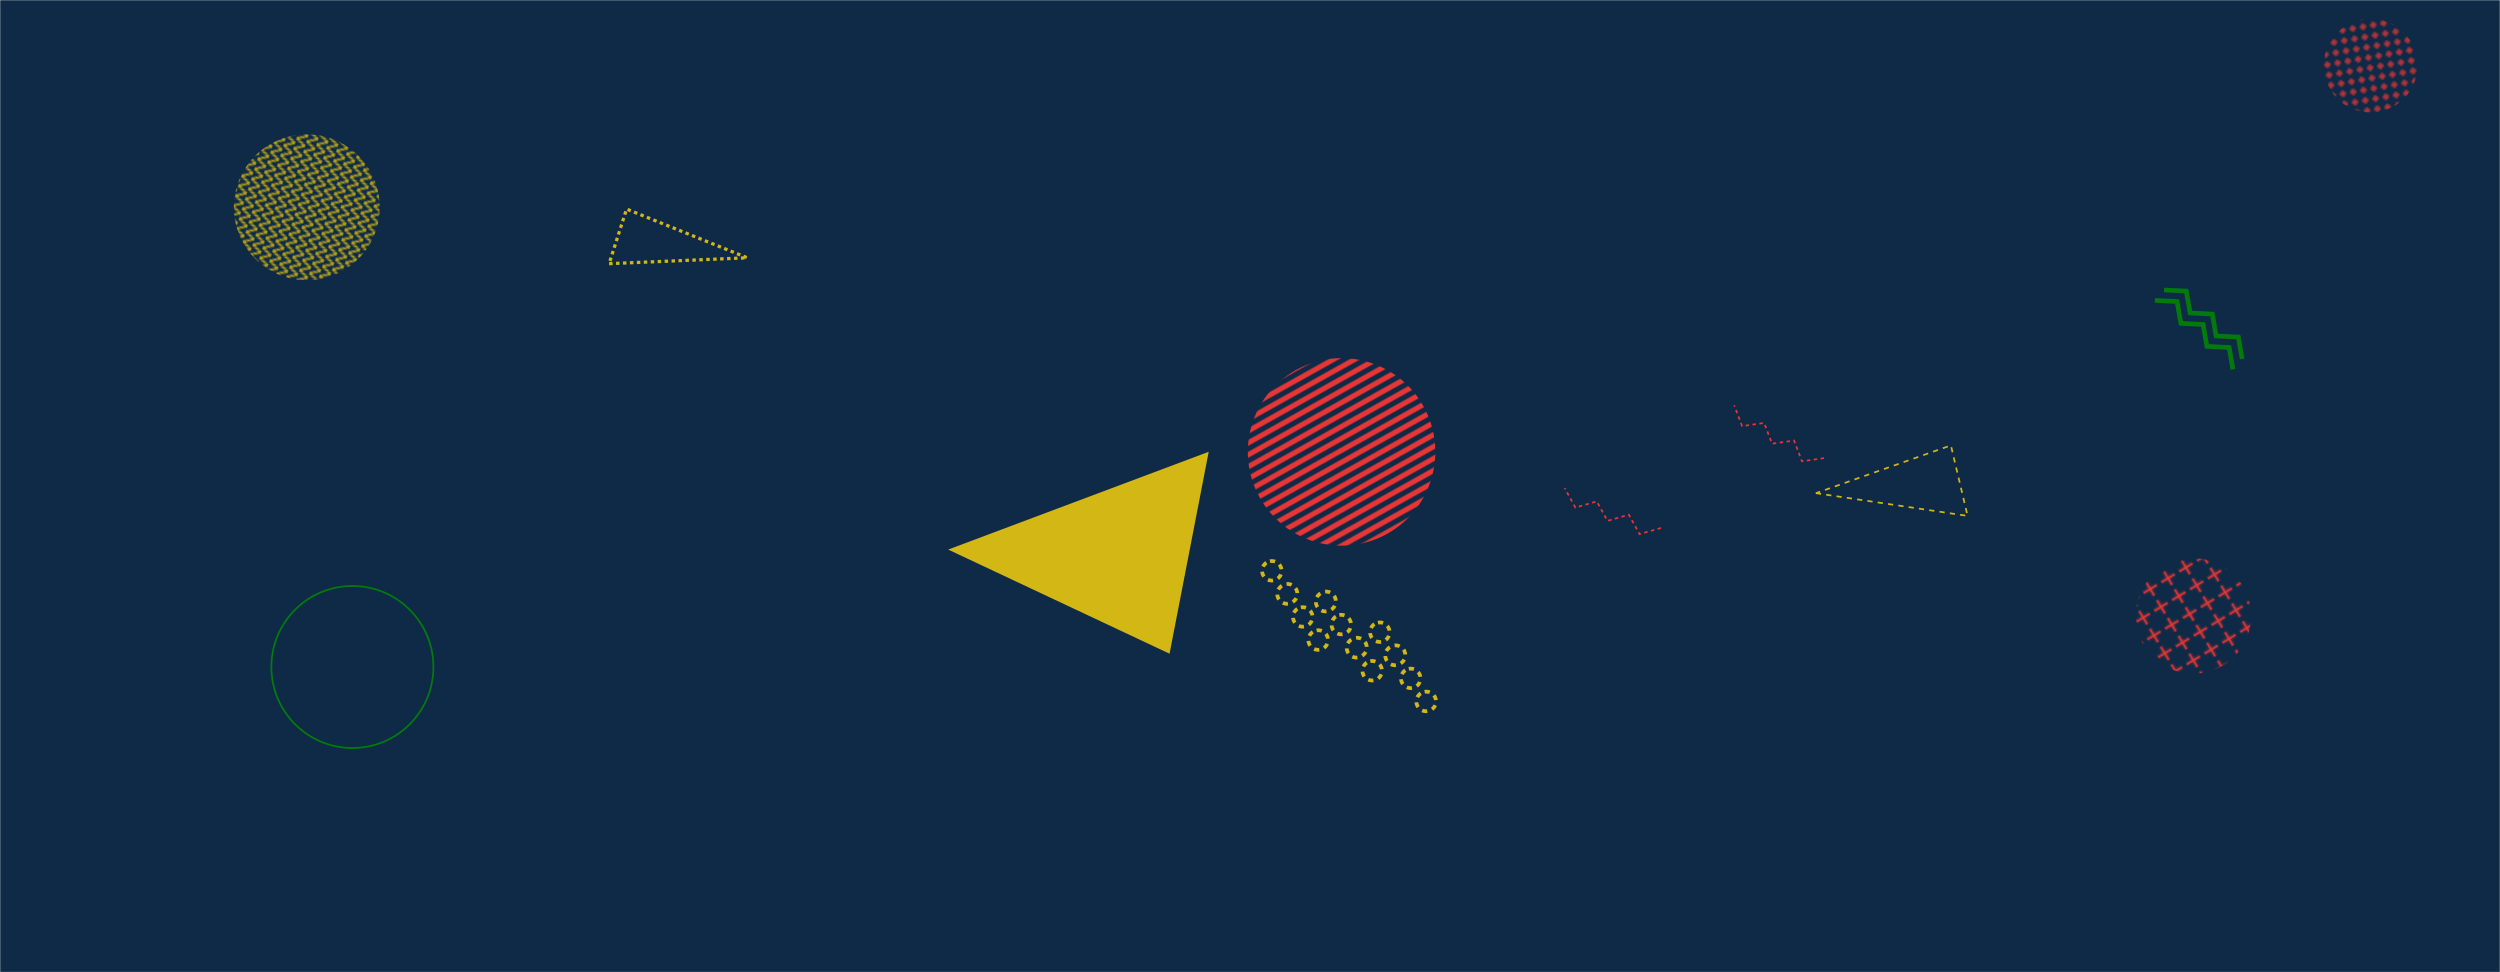 <svg xmlns="http://www.w3.org/2000/svg" version="1.1" xmlns:xlink="http://www.w3.org/1999/xlink" xmlns:svgjs="http://svgjs.com/svgjs" width="1440" height="560" preserveAspectRatio="none" viewBox="0 0 1440 560"><g mask="url(&quot;#SvgjsMask1000&quot;)" fill="none"><rect width="1440" height="560" x="0" y="0" fill="#0e2a47"></rect><circle r="46.667" cx="202.98" cy="384.19" stroke="#037b0b" stroke-width="1"></circle><path d="M956.69 304.11L944.39 307.67 938.21 296.46 925.91 300.02 919.73 288.8 907.43 292.37 901.25 281.15" stroke="#e73635" stroke-width="1" stroke-dasharray="2, 2"></path><path d="M350.85 151.88 L430.43 148.48L360.89 120.43z" stroke="#d3b714" stroke-width="1.87" stroke-dasharray="2, 2"></path><rect width="132.96" height="132.96" clip-path="url(&quot;#SvgjsClipPath1001&quot;)" x="1196.92" y="288.32" fill="url(#SvgjsPattern1002)" transform="rotate(238.84, 1263.4, 354.8)"></rect><rect width="216" height="216" clip-path="url(&quot;#SvgjsClipPath1003&quot;)" x="664.75" y="152.29" fill="url(#SvgjsPattern1004)" transform="rotate(330.78, 772.75, 260.29)"></rect><path d="M1050.63 263.89L1037.95 265.72 1033.39 253.76 1020.71 255.58 1016.15 243.62 1003.47 245.44 998.91 233.48" stroke="#e73635" stroke-width="1" stroke-dasharray="2, 2"></path><path d="M791.67 359.5a5.6 5.6 0 1 0 6.23 9.31 5.6 5.6 0 1 0-6.23-9.31zM800.57 372.8a5.6 5.6 0 1 0 6.23 9.3 5.6 5.6 0 1 0-6.23-9.3zM809.47 386.09a5.6 5.6 0 1 0 6.23 9.31 5.6 5.6 0 1 0-6.23-9.31zM818.37 399.39a5.6 5.6 0 1 0 6.24 9.3 5.6 5.6 0 1 0-6.24-9.3zM760.57 341.82a5.6 5.6 0 1 0 6.23 9.3 5.6 5.6 0 1 0-6.23-9.3zM769.47 355.11a5.6 5.6 0 1 0 6.23 9.31 5.6 5.6 0 1 0-6.23-9.31zM778.37 368.41a5.6 5.6 0 1 0 6.23 9.3 5.6 5.6 0 1 0-6.23-9.3zM787.27 381.7a5.6 5.6 0 1 0 6.24 9.31 5.6 5.6 0 1 0-6.24-9.31zM729.46 324.13a5.6 5.6 0 1 0 6.24 9.31 5.6 5.6 0 1 0-6.24-9.31zM738.37 337.43a5.6 5.6 0 1 0 6.23 9.3 5.6 5.6 0 1 0-6.23-9.3zM747.27 350.72a5.6 5.6 0 1 0 6.23 9.31 5.6 5.6 0 1 0-6.23-9.31zM756.17 364.02a5.6 5.6 0 1 0 6.24 9.3 5.6 5.6 0 1 0-6.24-9.3z" stroke="#d3b714" stroke-width="2.16" stroke-dasharray="3, 3"></path><rect width="108" height="108" clip-path="url(&quot;#SvgjsClipPath1005&quot;)" x="1311.48" y="-16.22" fill="url(#SvgjsPattern1006)" transform="rotate(350.08, 1365.48, 37.78)"></rect><rect width="168" height="168" clip-path="url(&quot;#SvgjsClipPath1007&quot;)" x="92.72" y="35.38" fill="url(#SvgjsPattern1008)" transform="rotate(287.25, 176.72, 119.38)"></rect><path d="M673.66 376.54 L546.13 316.55L696.223 260.217z" fill="#d3b714"></path><path d="M1045.96 284.06 L1133.33 297.16L1123.719 256.536z" stroke="#d3b714" stroke-width="1" stroke-dasharray="3, 3"></path><path d="M1246.51 167.03L1259.3 167.66 1261.5 180.28 1274.29 180.91 1276.48 193.52 1289.27 194.15 1291.47 206.77M1241.21 173.03L1254 173.66 1256.2 186.27 1268.99 186.9 1271.18 199.52 1283.98 200.15 1286.17 212.76" stroke="#037b0b" stroke-width="2.68"></path></g><defs><mask id="SvgjsMask1000"><rect width="1440" height="560" fill="#ffffff"></rect></mask><pattern x="0" y="0" width="11.08" height="11.08" patternUnits="userSpaceOnUse" id="SvgjsPattern1002"><path d="M5.54 1L5.54 10.08M1 5.54L10.08 5.54" stroke="#e73635" fill="none" stroke-width="1.41"></path></pattern><clipPath id="SvgjsClipPath1001"><circle r="33.24" cx="1263.4" cy="354.8"></circle></clipPath><pattern x="0" y="0" width="216" height="6" patternUnits="userSpaceOnUse" id="SvgjsPattern1004"><rect width="216" height="3" x="0" y="0" fill="#e73635"></rect><rect width="216" height="3" x="0" y="3" fill="rgba(0, 0, 0, 0)"></rect></pattern><clipPath id="SvgjsClipPath1003"><circle r="54" cx="772.75" cy="260.29"></circle></clipPath><pattern x="0" y="0" width="6" height="6" patternUnits="userSpaceOnUse" id="SvgjsPattern1006"><path d="M3 1L3 5M1 3L5 3" stroke="#e73635" fill="none" stroke-width="1"></path></pattern><clipPath id="SvgjsClipPath1005"><circle r="27" cx="1365.48" cy="37.78"></circle></clipPath><pattern x="0" y="0" width="6" height="6" patternUnits="userSpaceOnUse" id="SvgjsPattern1008"><path d="M0 6L3 0L6 6" stroke="#d3b714" fill="none"></path></pattern><clipPath id="SvgjsClipPath1007"><circle r="42" cx="176.72" cy="119.38"></circle></clipPath></defs></svg>